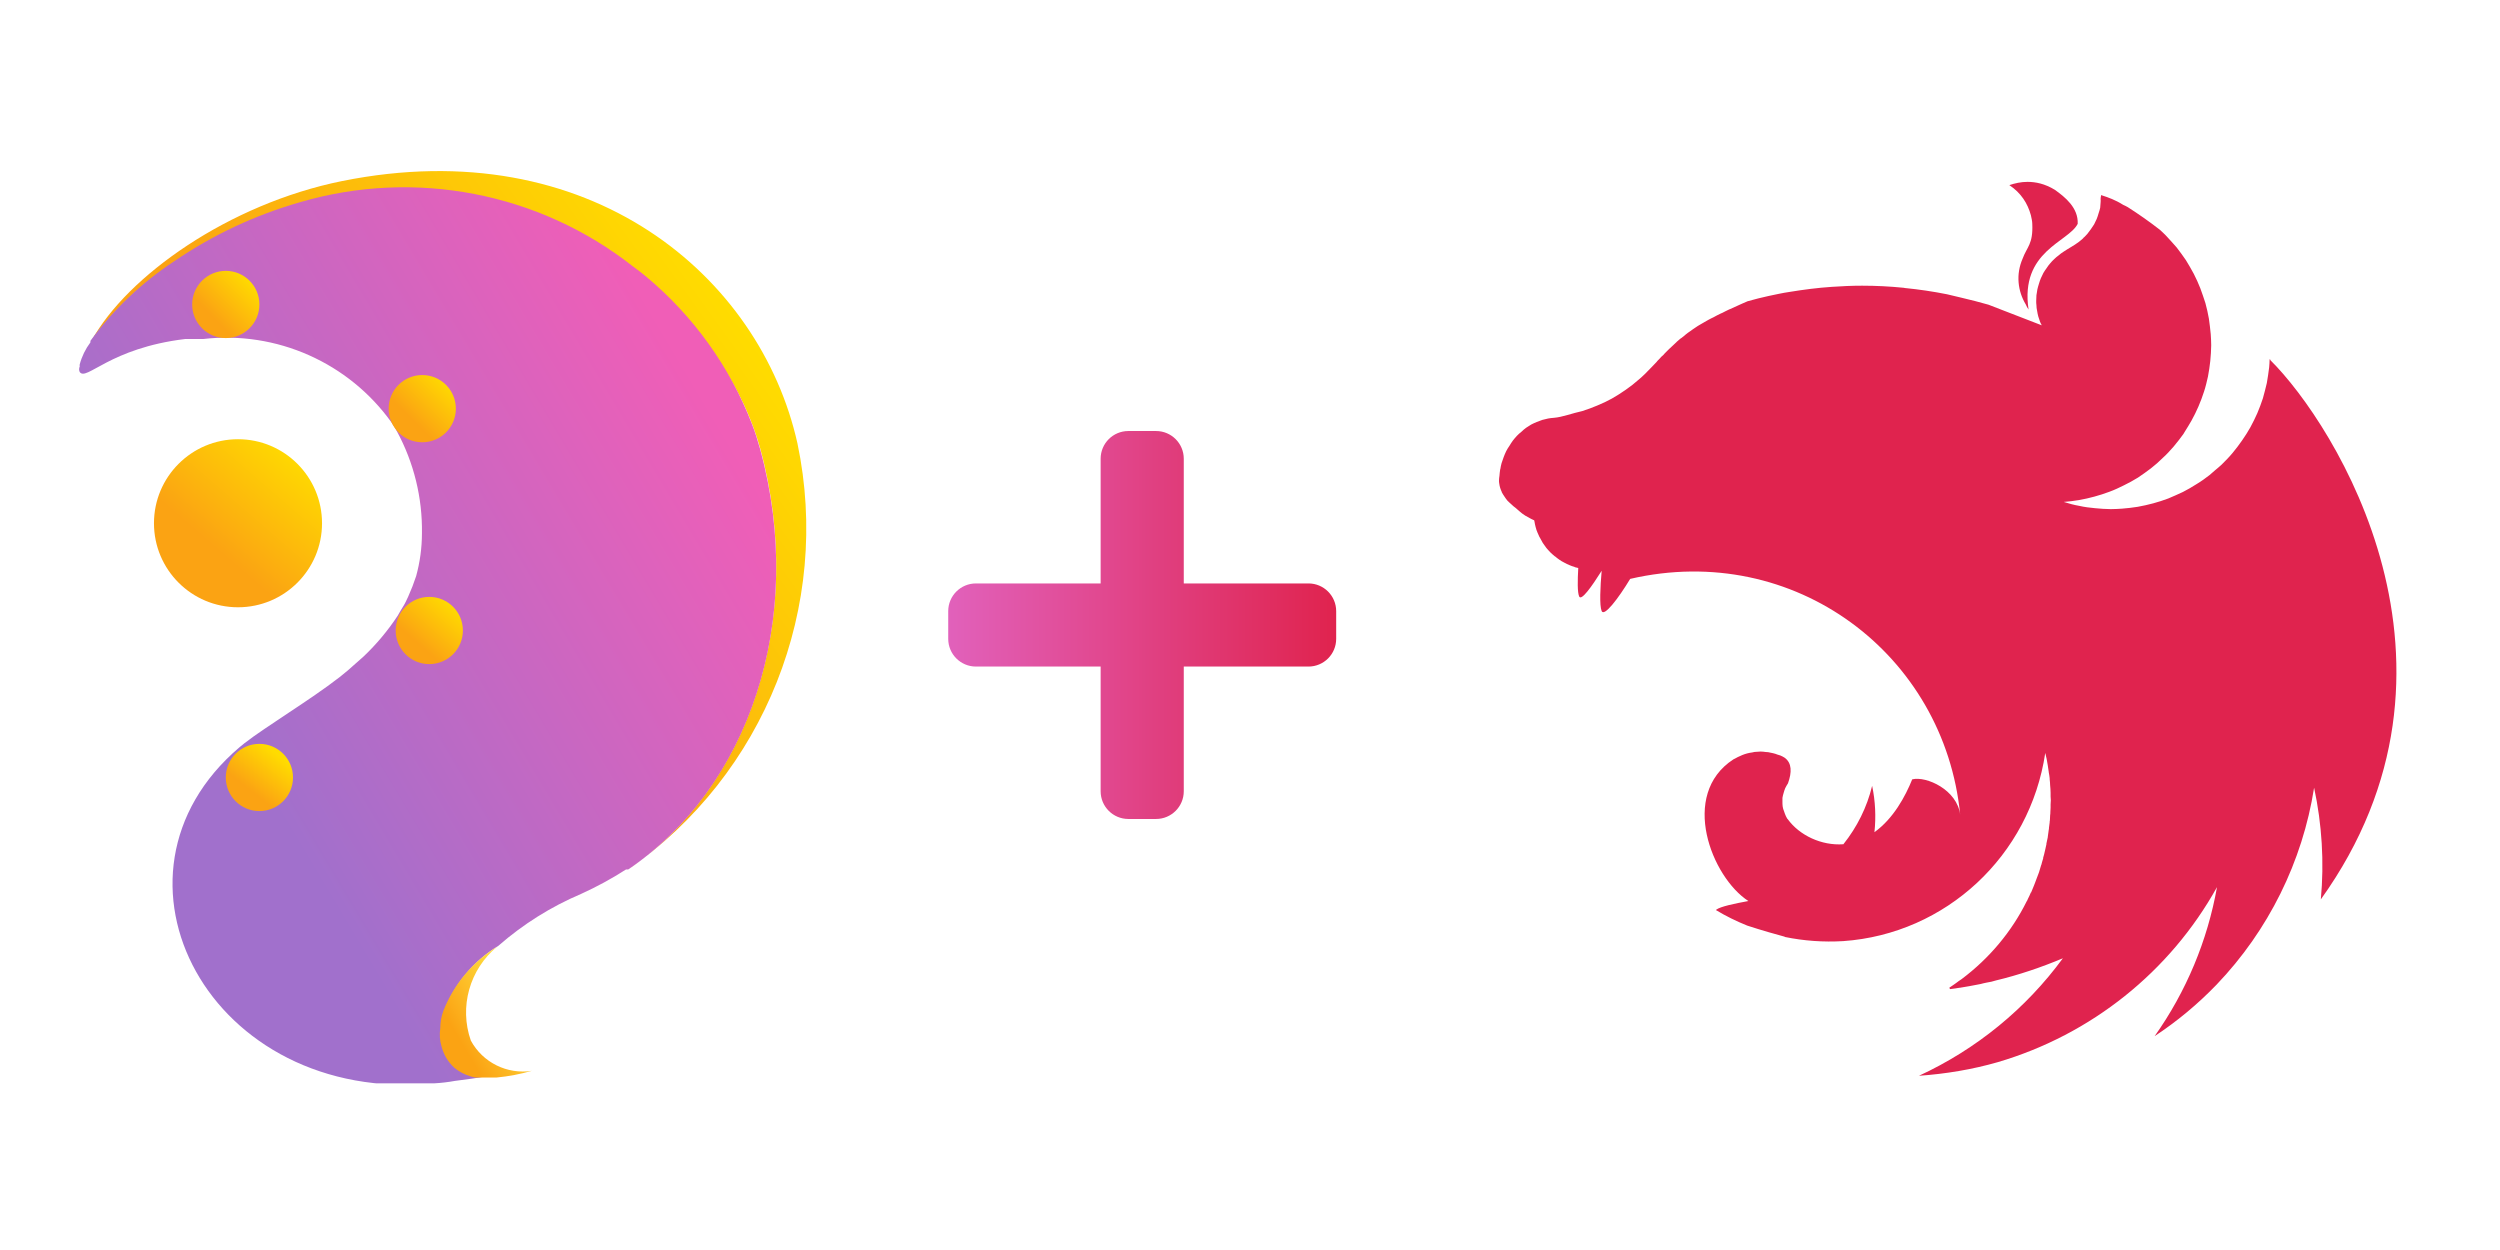 <?xml version="1.0" encoding="UTF-8" standalone="no"?><!DOCTYPE svg PUBLIC "-//W3C//DTD SVG 1.1//EN" "http://www.w3.org/Graphics/SVG/1.1/DTD/svg11.dtd"><svg width="100%" height="100%" viewBox="0 0 2500 1250" version="1.1" xmlns="http://www.w3.org/2000/svg" xmlns:xlink="http://www.w3.org/1999/xlink" xml:space="preserve" xmlns:serif="http://www.serif.com/" style="fill-rule:evenodd;clip-rule:evenodd;stroke-linejoin:round;stroke-miterlimit:2;"><clipPath id="_clip1"><rect id="kafkajs.svg" x="73.611" y="166.667" width="733.333" height="916.667"/></clipPath><g clip-path="url(#_clip1)"><g><path d="M628.194,869.444c119.778,-81.888 178.75,-249.333 132,-421.055c-44.916,-159.5 -236.5,-288.139 -458.027,-226.417c-91.667,25.972 -172.945,64.167 -210.528,118.556c35.444,-64.472 137.194,-136.584 250.555,-159.5c247.5,-49.806 418,95.028 455.278,262.472c34.157,162.772 -32.708,331.022 -169.278,425.944Z" style="fill:url(#_Linear2);"/><path d="M628.194,869.444l-2.138,0c-14.365,9.219 -29.376,17.389 -44.917,24.445c-30.181,12.815 -58.133,30.349 -82.806,51.944c-24.439,14.95 -43.33,37.491 -53.777,64.167c-2.05,5.577 -3.084,11.475 -3.056,17.417c-0.571,5.446 -0.051,10.951 1.528,16.194c1.008,3.728 2.444,7.333 4.278,10.695c2.261,3.972 5.163,7.608 8.555,10.694l3.667,2.75c5.194,3.422 11,5.806 17.111,7.028l6.111,-0c4.767,0.519 9.594,0.519 14.361,-0c-4.889,-0 -16.194,2.75 -25.972,3.972l-16.195,2.139c-6.868,1.249 -13.807,2.065 -20.777,2.444c-224.584,21.695 -345.584,-207.777 -194.639,-336.111l4.889,-3.972c22,-17.111 65.083,-42.778 95.027,-66l8.25,-6.722l15.889,-14.056c12.945,-12.286 24.429,-26.025 34.223,-40.944c1.833,-3.056 3.361,-6.111 5.194,-8.861c1.833,-2.75 3.667,-6.723 5.194,-10.084c3.015,-6.676 5.667,-13.51 7.945,-20.472c3.825,-13.938 5.777,-28.324 5.805,-42.778c0.545,-35.602 -8.085,-70.753 -25.055,-102.055c-1.436,-3.021 -3.177,-5.888 -5.195,-8.556c-42.851,-60.075 -115.226,-92.216 -188.527,-83.722l-18.028,0c-75.778,9.167 -98.695,42.472 -105.417,33c-0.825,-1.739 -0.825,-3.761 0,-5.5c-0.126,-0.707 -0.126,-1.431 0,-2.139c2.121,-7.951 5.752,-15.42 10.695,-22l-0,-1.528c23.023,-31.386 51.482,-58.396 84.027,-79.75c38.523,-26.291 81.032,-46.203 125.889,-58.972c114.58,-33.509 238.567,-9.578 332.445,64.167c4.583,3.361 9.166,6.722 13.444,10.389c47.167,39.321 83.554,90.011 105.722,147.277c3.362,8.556 5.806,16.806 8.25,25.362c46.75,171.722 -12.222,339.166 -132,420.138Z" style="fill:url(#_Linear3);"/><circle cx="225.778" cy="304.472" r="33.611" style="fill:url(#_Linear4);"/><circle cx="259.389" cy="777.472" r="33.611" style="fill:url(#_Linear5);"/><circle cx="422.25" cy="408.667" r="33.611" style="fill:url(#_Linear6);"/><circle cx="429.278" cy="630.5" r="33.611" style="fill:url(#_Linear7);"/><circle cx="238" cy="523.25" r="84.028" style="fill:url(#_Linear8);"/><path d="M531.944,1070.81c-11.581,3.333 -23.447,5.583 -35.444,6.722l-21.389,-0c-6.103,-1.218 -11.914,-3.604 -17.111,-7.028l-3.667,-2.75c-3.392,-3.096 -6.279,-6.705 -8.555,-10.694c-1.843,-3.384 -3.278,-6.974 -4.278,-10.695c-1.735,-5.845 -2.152,-12.002 -1.222,-18.028c-0,-5.927 1.008,-11.825 3.055,-17.416c10.448,-26.676 29.339,-49.217 53.778,-64.167c-27.535,22.587 -38.072,60.201 -26.278,93.806c11.857,21.978 36.446,34.149 61.111,30.25Z" style="fill:url(#_Linear9);"/></g></g><clipPath id="_clip10"><rect id="plus-solid.svg" x="948.226" y="403.313" width="387.951" height="443.373"/></clipPath><g clip-path="url(#_clip10)"><path d="M1308.47,583.434l-124.698,-0l-0,-124.699c-0,-15.301 -12.41,-27.711 -27.711,-27.711l-27.711,0c-15.301,0 -27.711,12.41 -27.711,27.711l0,124.699l-124.698,-0c-15.302,-0 -27.711,12.409 -27.711,27.711l-0,27.71c-0,15.302 12.409,27.711 27.711,27.711l124.698,0l0,124.699c0,15.301 12.41,27.711 27.711,27.711l27.711,-0c15.301,-0 27.711,-12.41 27.711,-27.711l-0,-124.699l124.698,0c15.302,0 27.711,-12.409 27.711,-27.711l0,-27.71c0,-15.302 -12.409,-27.711 -27.711,-27.711Z" style="fill:url(#_Linear11);fill-rule:nonzero;"/></g><g id="layer1"><path id="path818" d="M2027.41,181.873c-6.489,0 -12.515,1.391 -18.077,3.245c11.82,7.88 18.309,18.309 21.554,30.129c0.232,1.622 0.695,2.781 0.927,4.403c0.232,1.391 0.463,2.781 0.463,4.172c0.928,20.395 -5.33,22.944 -9.734,34.995c-6.721,15.528 -4.867,32.215 3.245,45.657c0.695,1.622 1.622,3.476 2.781,5.098c-8.807,-58.634 40.094,-67.441 49.133,-85.75c0.695,-15.992 -12.515,-26.652 -22.944,-34.069c-9.966,-6.025 -19.005,-7.88 -27.348,-7.88Zm73.699,13.211c-0.927,5.33 -0.232,3.94 -0.463,6.721c-0.232,1.854 -0.232,4.171 -0.463,6.025c-0.463,1.854 -0.927,3.709 -1.622,5.563c-0.463,1.854 -1.159,3.708 -1.854,5.562c-0.928,1.854 -1.623,3.476 -2.55,5.33c-0.695,0.928 -1.158,1.854 -1.854,2.781c-0.463,0.696 -0.927,1.391 -1.39,2.086c-1.159,1.623 -2.318,3.245 -3.477,4.635c-1.39,1.391 -2.549,3.013 -4.171,4.172l-0,0.232c-1.391,1.159 -2.781,2.549 -4.404,3.708c-4.867,3.708 -10.429,6.489 -15.528,9.966c-1.622,1.159 -3.244,2.086 -4.635,3.476c-1.622,1.159 -3.013,2.318 -4.403,3.708c-1.622,1.391 -2.781,2.782 -4.172,4.404c-1.159,1.39 -2.549,3.013 -3.476,4.635c-1.159,1.622 -2.318,3.245 -3.245,4.867c-0.927,1.854 -1.622,3.476 -2.549,5.33c-0.695,1.854 -1.391,3.477 -1.854,5.331c-0.695,2.086 -1.159,3.94 -1.622,5.794c-0.233,0.927 -0.233,2.086 -0.464,3.013c-0.232,0.927 -0.232,1.854 -0.463,2.781c0,1.854 -0.232,3.94 -0.232,5.794c0,1.39 0,2.781 0.232,4.171c0,1.854 0.232,3.708 0.695,5.794c0.233,1.854 0.696,3.708 1.159,5.563c0.696,1.854 1.159,3.708 1.854,5.562c0.464,1.159 1.159,2.317 1.623,3.244l-53.305,-20.626c-9.038,-2.55 -17.845,-4.867 -26.884,-6.953c-4.867,-1.159 -9.734,-2.317 -14.601,-3.476c-13.905,-2.781 -28.042,-4.867 -42.18,-6.258c-0.463,0 -0.695,-0.232 -1.158,-0.232c-13.906,-1.39 -27.58,-2.086 -41.485,-2.086c-10.198,0 -20.395,0.464 -30.361,1.159c-14.137,0.928 -28.274,2.781 -42.411,5.099c-3.477,0.463 -6.953,1.159 -10.43,1.854c-7.184,1.39 -14.137,3.013 -20.858,4.635c-3.476,0.928 -6.953,1.854 -10.429,2.781c-3.476,1.391 -6.721,3.013 -9.966,4.404c-2.549,1.158 -5.098,2.317 -7.648,3.476c-0.463,0.232 -0.927,0.232 -1.158,0.463c-2.318,1.159 -4.404,2.086 -6.49,3.245c-0.695,0.232 -1.159,0.463 -1.622,0.695c-2.549,1.159 -5.099,2.549 -7.185,3.708c-1.622,0.695 -3.244,1.623 -4.635,2.318c-0.695,0.463 -1.622,0.927 -2.086,1.159c-2.085,1.158 -4.171,2.317 -6.025,3.476c-2.086,1.159 -3.94,2.318 -5.563,3.476c-1.622,1.159 -3.244,2.086 -4.635,3.245c-0.232,0.232 -0.463,0.232 -0.695,0.463c-1.391,0.927 -3.013,2.086 -4.403,3.245c-0,-0 -0.233,0.232 -0.464,0.463c-1.158,0.927 -2.317,1.854 -3.476,2.781c-0.463,0.232 -0.927,0.695 -1.39,0.927c-1.159,0.928 -2.318,2.086 -3.477,3.013c-0.232,0.463 -0.695,0.696 -0.927,0.928c-1.391,1.39 -2.781,2.549 -4.172,3.94c-0.232,-0 -0.232,0.232 -0.463,0.463c-1.391,1.158 -2.781,2.549 -4.172,3.94c-0.232,0.232 -0.232,0.463 -0.463,0.463c-1.159,1.159 -2.317,2.317 -3.476,3.708c-0.463,0.463 -1.159,0.927 -1.623,1.39c-1.158,1.391 -2.549,2.782 -3.939,4.172c-0.233,0.463 -0.696,0.695 -0.928,1.159c-1.854,1.854 -3.476,3.708 -5.33,5.562c-0.232,0.232 -0.463,0.463 -0.696,0.695c-3.708,3.94 -7.648,7.88 -11.819,11.357c-4.172,3.708 -8.575,7.184 -12.979,10.197c-4.635,3.245 -9.038,6.026 -13.905,8.807c-4.635,2.549 -9.502,4.867 -14.601,6.953c-4.867,2.085 -9.966,3.939 -15.064,5.562c-9.734,2.085 -19.7,6.025 -28.275,6.721c-1.854,-0 -3.94,0.463 -5.794,0.695c-2.086,0.463 -3.94,0.927 -5.794,1.391c-1.854,0.695 -3.708,1.39 -5.562,2.085c-1.854,0.696 -3.708,1.623 -5.562,2.55c-1.623,1.158 -3.477,2.086 -5.099,3.244c-1.622,1.159 -3.245,2.55 -4.635,3.94c-1.622,1.159 -3.245,2.781 -4.635,4.172c-1.391,1.622 -2.781,3.013 -3.94,4.635c-1.159,1.854 -2.55,3.476 -3.477,5.331c-1.158,1.622 -2.317,3.476 -3.244,5.33c-0.928,2.086 -1.854,3.94 -2.55,6.026c-0.695,1.854 -1.39,3.94 -2.085,6.025c-0.464,1.854 -0.928,3.709 -1.159,5.562c-0,0.233 -0.232,0.464 -0.232,0.696c-0.463,2.086 -0.463,4.867 -0.696,6.258c-0.232,1.622 -0.463,3.012 -0.463,4.635c0,0.927 0,2.085 0.232,3.012c0.233,1.623 0.464,3.013 0.928,4.404c0.463,1.39 0.927,2.781 1.622,4.172l0,0.232c0.695,1.39 1.622,2.781 2.549,4.171c0.928,1.391 1.855,2.781 3.013,4.172c1.159,1.159 2.55,2.549 3.94,3.708c1.391,1.391 2.781,2.549 4.404,3.708c5.562,4.867 6.952,6.49 14.137,10.198c1.159,0.695 2.318,1.158 3.708,1.854c0.232,-0 0.463,0.232 0.695,0.232c0,0.463 0,0.695 0.232,1.159c0.233,1.854 0.696,3.708 1.159,5.562c0.463,2.086 1.159,3.94 1.854,5.562c0.696,1.391 1.159,2.781 1.854,4.172c0.233,0.463 0.464,0.927 0.696,1.159c0.927,1.854 1.854,3.476 2.781,5.098c1.159,1.622 2.317,3.245 3.476,4.867c1.159,1.391 2.549,3.013 3.94,4.404c1.391,1.39 2.781,2.549 4.404,3.939c-0,0 0.232,0.233 0.463,0.233c1.39,1.159 2.781,2.317 4.171,3.244c1.623,1.159 3.245,2.086 5.099,3.013c1.622,0.928 3.476,1.854 5.33,2.55c1.391,0.695 3.013,1.158 4.636,1.622c0.232,0.232 0.463,0.232 0.927,0.463c0.927,0.233 2.086,0.463 3.013,0.695c-0.695,12.515 -0.928,24.335 0.927,28.507c2.086,4.635 12.283,-9.502 22.481,-25.725c-1.391,15.991 -2.318,34.763 -0,40.326c2.549,5.793 16.455,-12.284 28.506,-32.215c164.317,-38.008 314.265,75.553 330.024,235.93c-3.012,-25.03 -33.836,-38.935 -47.973,-35.459c-6.953,17.15 -18.773,39.167 -37.777,52.841c1.622,-15.296 0.927,-31.055 -2.318,-46.352c-5.098,21.322 -15.064,41.254 -28.738,58.404c-22.017,1.622 -44.034,-9.039 -55.622,-25.03c-0.927,-0.696 -1.159,-2.086 -1.854,-3.013c-0.695,-1.623 -1.391,-3.245 -1.854,-4.867c-0.695,-1.622 -1.159,-3.245 -1.391,-4.867c-0.232,-1.622 -0.232,-3.245 -0.232,-5.099l0,-3.476c0.232,-1.622 0.695,-3.245 1.159,-4.867c0.463,-1.622 0.927,-3.245 1.622,-4.867c0.928,-1.622 1.623,-3.245 2.781,-4.867c3.94,-11.124 3.94,-20.163 -3.244,-25.493c-1.391,-0.928 -2.781,-1.623 -4.404,-2.318c-0.927,-0.232 -2.086,-0.695 -3.013,-0.927c-0.695,-0.232 -1.158,-0.464 -1.854,-0.696c-1.622,-0.463 -3.244,-0.927 -4.867,-1.158c-1.622,-0.464 -3.244,-0.696 -4.866,-0.696c-1.623,-0.232 -3.477,-0.463 -5.099,-0.463c-1.159,0 -2.318,0.232 -3.477,0.232c-1.854,0 -3.476,0.233 -5.098,0.695c-1.623,0.233 -3.245,0.464 -4.867,0.928c-1.622,0.463 -3.245,0.927 -4.867,1.622c-1.622,0.696 -3.013,1.391 -4.635,2.086c-1.391,0.695 -2.781,1.622 -4.404,2.318c-53.999,35.227 -21.785,117.733 15.065,141.604c-13.906,2.549 -28.043,5.562 -31.983,8.575c-0.232,0.232 -0.463,0.463 -0.463,0.463c9.965,6.026 20.395,11.125 31.287,15.528c14.833,4.867 30.592,9.271 37.545,11.125l0,0.232c19.236,3.94 38.704,5.33 58.403,4.171c102.669,-7.184 186.798,-85.287 202.094,-188.188c0.463,2.086 0.927,3.94 1.39,6.026c0.696,4.172 1.623,8.575 2.086,12.978l0,0.233c0.463,2.086 0.696,4.172 0.928,6.026l-0,0.927c0.232,2.086 0.463,4.172 0.463,6.026c0.232,2.549 0.463,5.098 0.463,7.648l-0,3.708c-0,1.159 0.232,2.549 0.232,3.708c0,1.391 -0.232,2.781 -0.232,4.172l-0,3.244c-0,1.623 -0.232,3.013 -0.232,4.636c-0,0.927 -0,1.854 -0.232,3.012c-0,1.623 -0.233,3.245 -0.233,5.099c-0.232,0.695 -0.232,1.391 -0.232,2.086c-0.232,1.854 -0.463,3.476 -0.695,5.33c-0,0.696 -0,1.391 -0.232,2.086c-0.233,2.318 -0.696,4.404 -0.928,6.721l0,0.465c-0.463,2.085 -0.927,4.403 -1.39,6.489l-0,0.695c-0.463,2.086 -0.928,4.172 -1.391,6.258c0,0.232 -0.232,0.695 -0.232,0.927c-0.463,2.086 -0.927,4.172 -1.622,6.258l-0,0.695c-0.695,2.317 -1.391,4.403 -1.854,6.489c-0.232,0.232 -0.232,0.463 -0.232,0.463c-0.696,2.318 -1.391,4.635 -2.086,6.953c-0.927,2.317 -1.622,4.403 -2.549,6.721c-0.928,2.317 -1.623,4.635 -2.55,6.721c-0.927,2.318 -1.854,4.403 -2.781,6.721l-0.232,-0c-0.928,2.086 -1.854,4.403 -3.013,6.489c-0.232,0.695 -0.463,1.159 -0.695,1.622c-0.232,0.233 -0.232,0.464 -0.464,0.696c-15.064,30.36 -37.313,57.012 -65.124,77.871c-1.854,1.158 -3.708,2.549 -5.562,3.939c-0.463,0.464 -1.159,0.696 -1.622,1.159c-1.623,1.159 -3.245,2.318 -5.099,3.477l0.695,1.39l0.232,0c3.245,-0.463 6.49,-0.927 9.734,-1.39l0.232,-0c6.026,-0.928 12.052,-2.086 18.078,-3.245c1.622,-0.232 3.476,-0.695 5.098,-1.159c1.159,-0.232 2.086,-0.463 3.245,-0.695c1.622,-0.232 3.244,-0.695 4.867,-0.927c1.39,-0.464 2.781,-0.696 4.171,-1.159c23.176,-5.563 45.657,-13.211 67.21,-22.249c-36.849,50.291 -86.214,90.849 -143.922,117.502c26.653,-1.855 53.305,-6.258 79.03,-13.674c93.399,-27.58 171.965,-90.386 219.012,-174.978c-9.502,53.536 -30.824,104.523 -62.343,149.021c22.48,-14.833 43.107,-31.983 61.879,-51.451c51.914,-54.231 85.983,-123.063 97.571,-196.995c7.88,36.618 10.197,74.395 6.721,111.708c167.33,-233.381 13.905,-475.337 -50.292,-539.07c-0.232,-0.464 -0.463,-0.696 -0.463,-1.159c-0.232,0.232 -0.232,0.232 -0.232,0.463c-0,-0.232 -0,-0.232 -0.232,-0.463c-0,2.781 -0.232,5.562 -0.464,8.343c-0.695,5.331 -1.39,10.429 -2.317,15.528c-1.159,5.099 -2.55,10.197 -3.94,15.296c-1.622,4.867 -3.476,9.966 -5.562,14.833c-2.086,4.635 -4.404,9.502 -6.953,14.137c-2.549,4.403 -5.33,9.038 -8.343,13.21c-3.013,4.404 -6.258,8.575 -9.502,12.515c-3.477,4.172 -7.185,7.88 -10.893,11.588c-2.318,2.086 -4.403,3.94 -6.721,5.794c-1.854,1.622 -3.476,3.013 -5.331,4.635c-4.171,3.245 -8.343,6.258 -12.978,9.039c-4.403,2.781 -9.039,5.562 -13.674,7.88c-4.867,2.317 -9.734,4.403 -14.601,6.489c-4.867,1.854 -9.965,3.476 -15.064,4.867c-5.099,1.39 -10.429,2.549 -15.528,3.476c-5.33,0.927 -10.661,1.391 -15.759,1.854c-3.708,0.232 -7.417,0.463 -11.125,0.463c-5.33,0 -10.661,-0.463 -15.759,-0.927c-5.331,-0.463 -10.661,-1.159 -15.76,-2.318c-5.33,-0.927 -10.429,-2.317 -15.528,-3.94l-0.232,0c5.099,-0.463 10.198,-0.927 15.296,-1.854c5.331,-0.927 10.429,-2.085 15.528,-3.476c5.099,-1.391 10.197,-3.013 15.064,-4.867c5.099,-1.854 9.966,-4.172 14.601,-6.489c4.867,-2.318 9.271,-4.867 13.906,-7.648c4.403,-3.013 8.807,-6.026 12.978,-9.271c4.172,-3.244 8.112,-6.721 11.82,-10.429c3.94,-3.476 7.416,-7.416 10.893,-11.356c3.476,-4.172 6.721,-8.343 9.733,-12.515c0.464,-0.695 0.928,-1.622 1.391,-2.317c2.318,-3.709 4.635,-7.417 6.721,-11.125c2.549,-4.635 4.867,-9.27 6.953,-14.137c2.086,-4.867 3.94,-9.734 5.562,-14.833c1.622,-4.867 2.781,-9.965 3.94,-15.064c0.927,-5.33 1.854,-10.429 2.317,-15.528c0.464,-5.33 0.928,-10.661 0.928,-15.759c-0,-3.709 -0.233,-7.417 -0.463,-11.125c-0.464,-5.33 -1.159,-10.429 -1.854,-15.528c-0.928,-5.33 -2.086,-10.429 -3.477,-15.528c-1.622,-4.866 -3.244,-9.965 -5.098,-14.832c-1.855,-4.867 -4.172,-9.734 -6.49,-14.369c-2.549,-4.635 -5.098,-9.27 -7.879,-13.674c-3.013,-4.403 -6.026,-8.575 -9.271,-12.747c-3.476,-3.939 -6.953,-7.879 -10.661,-11.819c-1.854,-1.854 -3.94,-3.94 -6.026,-5.794c-10.429,-8.112 -21.321,-15.76 -32.214,-22.713c-1.622,-0.927 -3.013,-1.622 -4.635,-2.317c-7.648,-4.867 -14.833,-7.417 -22.017,-9.734l-0.001,-0.001Z" style="fill:#e0234e;"/></g><defs><linearGradient id="_Linear2" x1="0" y1="0" x2="1" y2="0" gradientUnits="userSpaceOnUse" gradientTransform="matrix(-438.447,315.028,-315.028,-438.447,739.379,319.443)"><stop offset="0" style="stop-color:#ffdc00;stop-opacity:1"/><stop offset="0.8" style="stop-color:#fba313;stop-opacity:1"/><stop offset="1" style="stop-color:#fba313;stop-opacity:1"/></linearGradient><linearGradient id="_Linear3" x1="0" y1="0" x2="1" y2="0" gradientUnits="userSpaceOnUse" gradientTransform="matrix(-658.471,389.575,-389.575,-658.471,755.608,420.294)"><stop offset="0" style="stop-color:#f05eb7;stop-opacity:1"/><stop offset="0.04" style="stop-color:#f05eb7;stop-opacity:1"/><stop offset="0.8" style="stop-color:#a170cc;stop-opacity:1"/><stop offset="1" style="stop-color:#a170cc;stop-opacity:1"/></linearGradient><linearGradient id="_Linear4" x1="0" y1="0" x2="1" y2="0" gradientUnits="userSpaceOnUse" gradientTransform="matrix(-48.184,46.653,-46.653,-48.184,251.676,279.863)"><stop offset="0" style="stop-color:#ffdc00;stop-opacity:1"/><stop offset="0.8" style="stop-color:#fba313;stop-opacity:1"/><stop offset="1" style="stop-color:#fba313;stop-opacity:1"/></linearGradient><linearGradient id="_Linear5" x1="0" y1="0" x2="1" y2="0" gradientUnits="userSpaceOnUse" gradientTransform="matrix(-35.048,44.241,-44.241,-35.048,277.743,754.411)"><stop offset="0" style="stop-color:#ffdc00;stop-opacity:1"/><stop offset="0.8" style="stop-color:#fba313;stop-opacity:1"/><stop offset="1" style="stop-color:#fba313;stop-opacity:1"/></linearGradient><linearGradient id="_Linear6" x1="0" y1="0" x2="1" y2="0" gradientUnits="userSpaceOnUse" gradientTransform="matrix(-46.731,47.857,-47.857,-46.731,449.154,380.909)"><stop offset="0" style="stop-color:#ffdc00;stop-opacity:1"/><stop offset="0.8" style="stop-color:#fba313;stop-opacity:1"/><stop offset="1" style="stop-color:#fba313;stop-opacity:1"/></linearGradient><linearGradient id="_Linear7" x1="0" y1="0" x2="1" y2="0" gradientUnits="userSpaceOnUse" gradientTransform="matrix(-44.397,50.442,-50.442,-44.397,453.516,603.02)"><stop offset="0" style="stop-color:#ffdc00;stop-opacity:1"/><stop offset="0.8" style="stop-color:#fba313;stop-opacity:1"/><stop offset="1" style="stop-color:#fba313;stop-opacity:1"/></linearGradient><linearGradient id="_Linear8" x1="0" y1="0" x2="1" y2="0" gradientUnits="userSpaceOnUse" gradientTransform="matrix(-109.858,126.942,-126.942,-109.858,304.189,447.01)"><stop offset="0" style="stop-color:#ffdc00;stop-opacity:1"/><stop offset="0.04" style="stop-color:#ffdc00;stop-opacity:1"/><stop offset="0.8" style="stop-color:#fba313;stop-opacity:1"/><stop offset="1" style="stop-color:#fba313;stop-opacity:1"/></linearGradient><linearGradient id="_Linear9" x1="0" y1="0" x2="1" y2="0" gradientUnits="userSpaceOnUse" gradientTransform="matrix(-85.556,50.722,-50.722,-85.556,528.584,1000.22)"><stop offset="0" style="stop-color:#ffdf3f;stop-opacity:1"/><stop offset="0.04" style="stop-color:#ffdf3f;stop-opacity:1"/><stop offset="0.8" style="stop-color:#fba313;stop-opacity:1"/><stop offset="1" style="stop-color:#fba313;stop-opacity:1"/></linearGradient><linearGradient id="_Linear11" x1="0" y1="0" x2="1" y2="0" gradientUnits="userSpaceOnUse" gradientTransform="matrix(387.951,0,0,387.951,948.226,625)"><stop offset="0" style="stop-color:#e161bb;stop-opacity:1"/><stop offset="1" style="stop-color:#e0234e;stop-opacity:1"/></linearGradient></defs></svg>